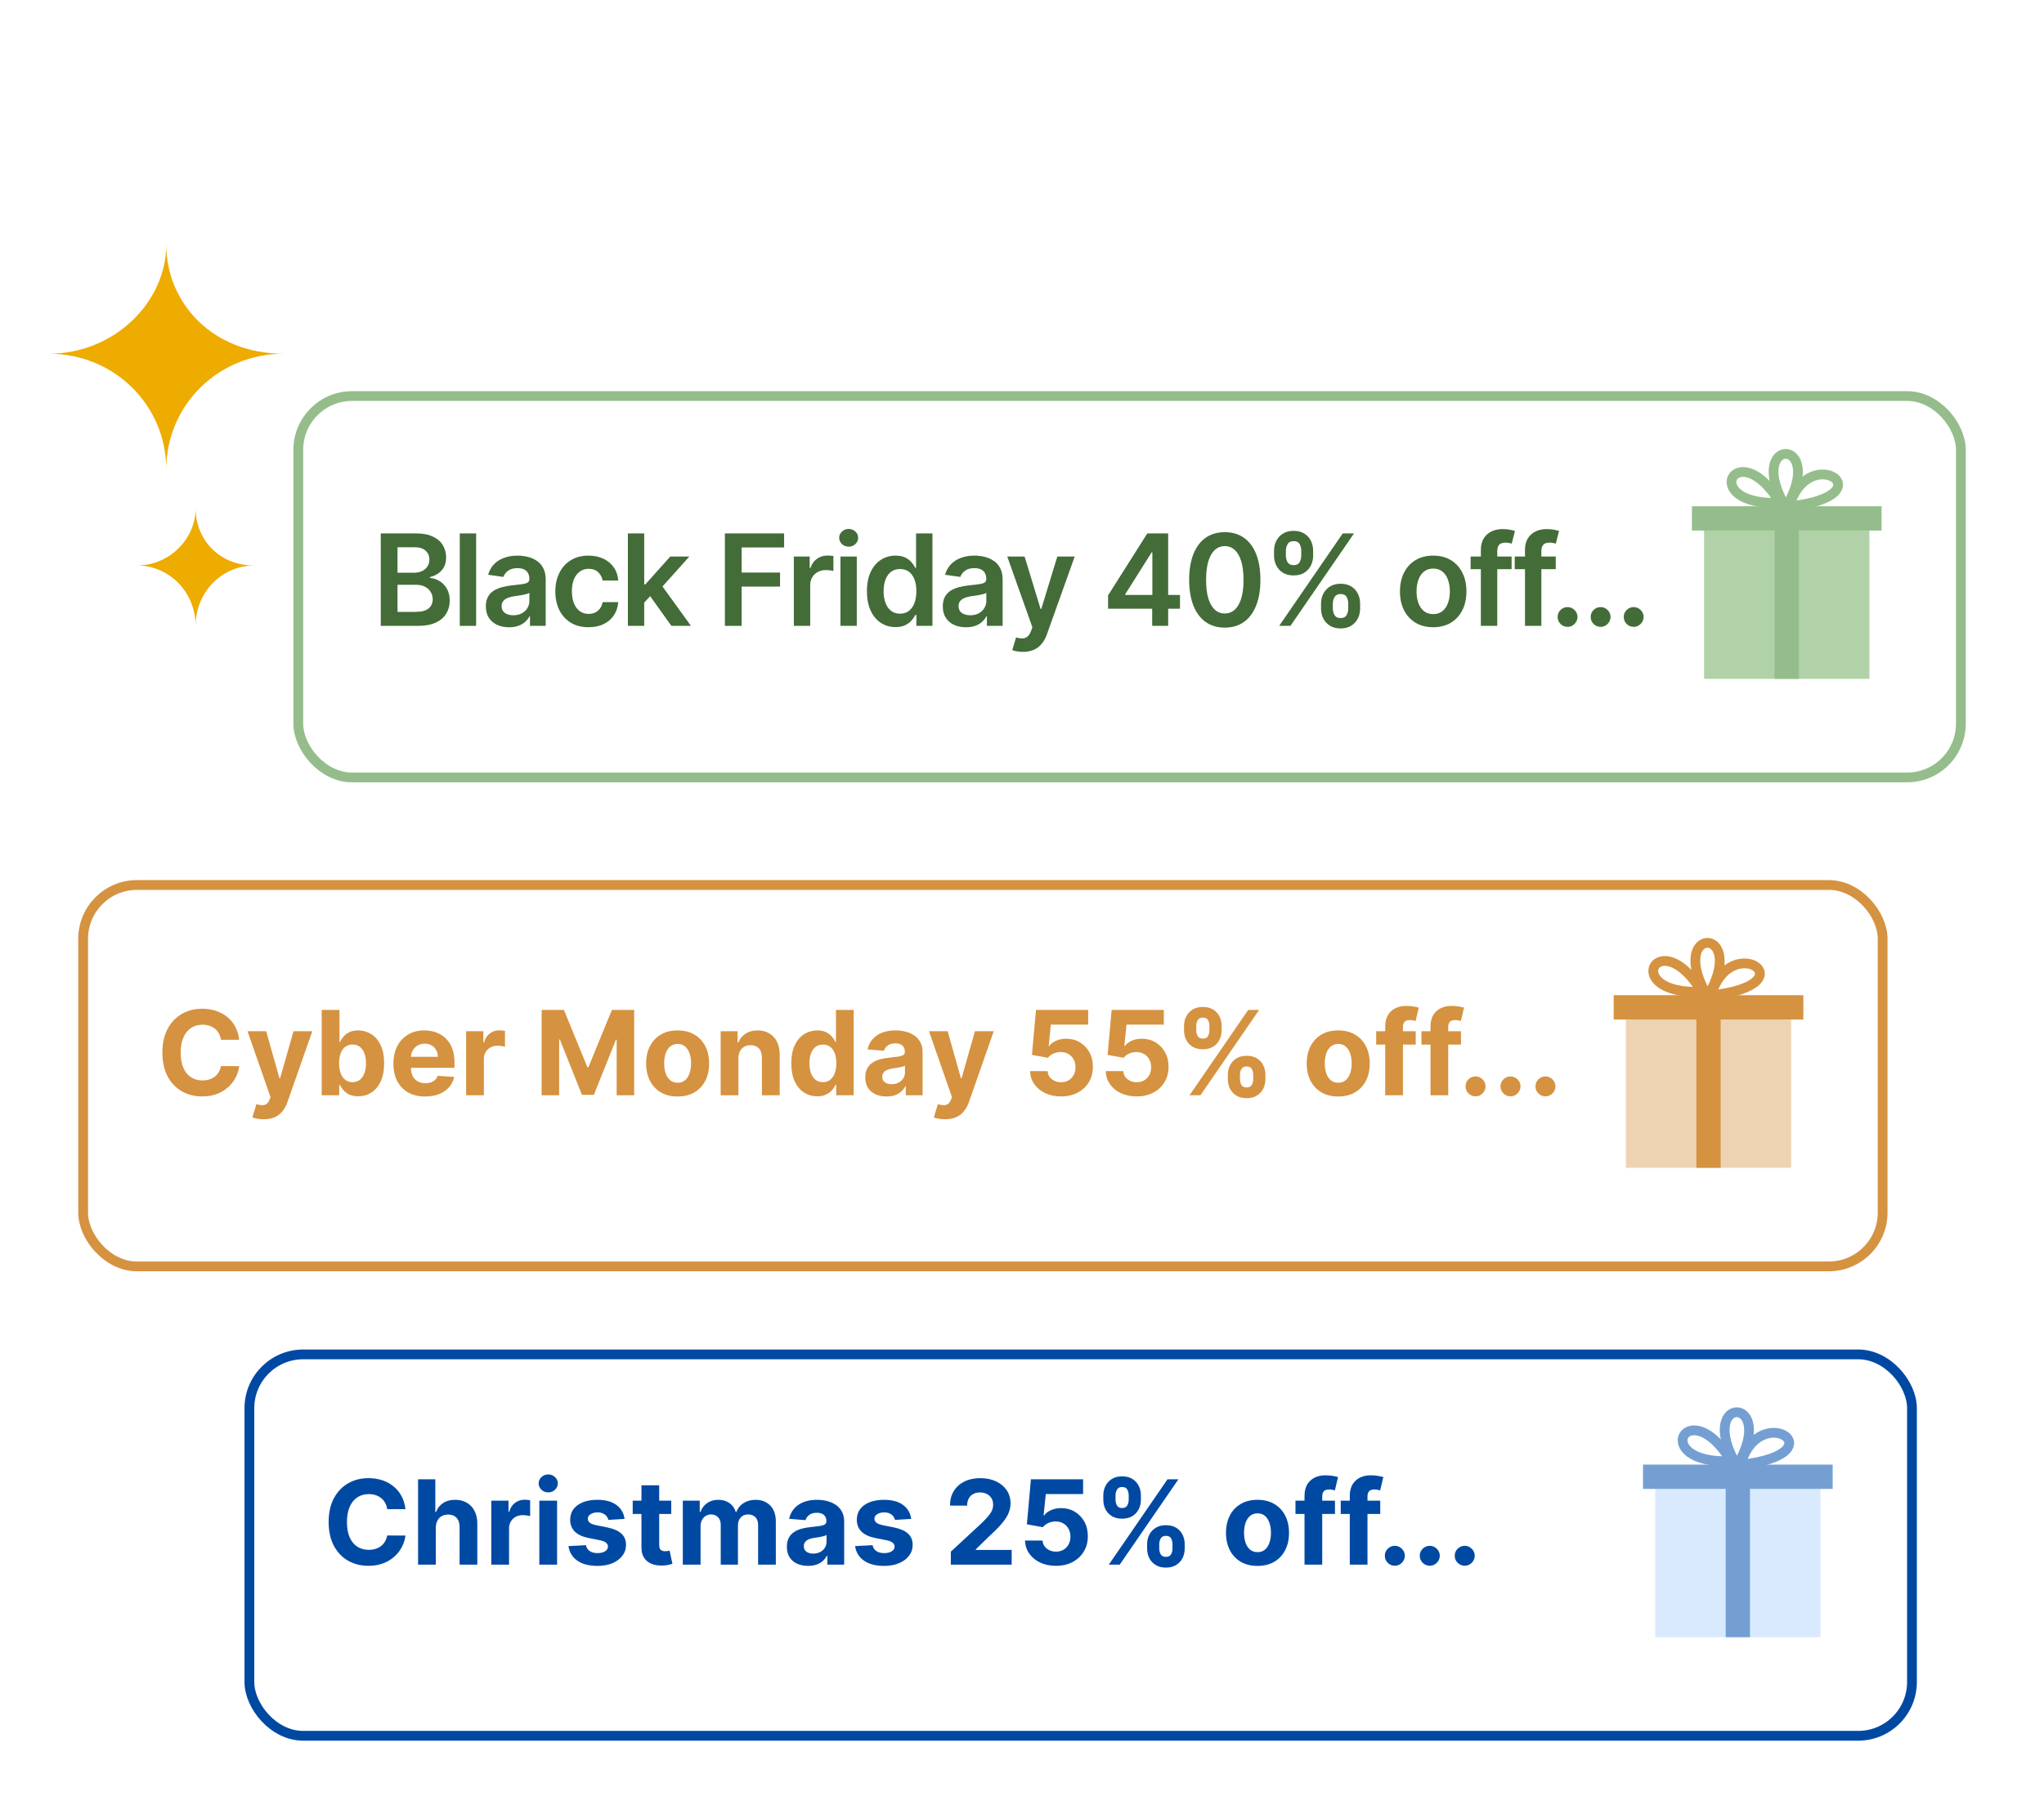 <svg width="209" height="186" viewBox="0 0 209 186" fill="none" xmlns="http://www.w3.org/2000/svg">
<path d="M17 25C17 30.914 11.667 36.171 5 36.171C11.667 36.171 17 41.429 17 48C17 41.429 22.333 36.171 29 36.171C21.667 36.171 17 30.914 17 25Z" fill="#EEAB00"/>
<path d="M20 52C20 55.086 17.333 57.829 14 57.829C17.333 57.829 20 60.571 20 64C20 60.571 22.667 57.829 26 57.829C22.333 57.829 20 55.086 20 52Z" fill="#EEAB00"/>
<g filter="url(#filter0_d_2420_13235)">
<rect x="30" y="38" width="171" height="40" rx="6" fill="white"/>
<rect x="30.5" y="38.5" width="170" height="39" rx="5.5" stroke="#95BD8B"/>
</g>
<path d="M174.244 69.418H191.149V54.253H174.244" fill="#B1D2A8"/>
<path d="M181.453 69.419H183.939V51.768H181.453" fill="#95BD8B"/>
<path d="M173 51.768H192.392V54.254H173" fill="#95BD8B"/>
<path d="M182.963 51.784C184.888 45.021 193.152 50.664 182.963 51.784" stroke="#95BD8B"/>
<path d="M182.019 51.413C173.482 51.767 177.605 44.153 182.019 51.413" stroke="#95BD8B"/>
<path d="M182.611 51.915C178.253 44.566 186.912 44.588 182.611 51.915" stroke="#95BD8B"/>
<path d="M38.933 64V54.546H42.552C43.235 54.546 43.803 54.654 44.255 54.869C44.711 55.081 45.051 55.372 45.276 55.742C45.503 56.111 45.617 56.529 45.617 56.997C45.617 57.382 45.543 57.711 45.396 57.985C45.248 58.256 45.049 58.476 44.8 58.645C44.551 58.815 44.272 58.936 43.965 59.01V59.102C44.3 59.121 44.622 59.224 44.929 59.412C45.24 59.596 45.494 59.858 45.691 60.197C45.888 60.535 45.987 60.944 45.987 61.424C45.987 61.914 45.868 62.354 45.631 62.745C45.394 63.133 45.037 63.439 44.56 63.663C44.083 63.888 43.483 64 42.76 64H38.933ZM40.645 62.569H42.487C43.109 62.569 43.557 62.451 43.831 62.214C44.108 61.974 44.246 61.666 44.246 61.291C44.246 61.011 44.177 60.758 44.038 60.533C43.9 60.306 43.703 60.127 43.447 59.998C43.192 59.866 42.887 59.799 42.533 59.799H40.645V62.569ZM40.645 58.567H42.34C42.635 58.567 42.901 58.513 43.138 58.405C43.375 58.294 43.561 58.139 43.697 57.939C43.835 57.736 43.905 57.496 43.905 57.219C43.905 56.853 43.775 56.551 43.517 56.314C43.261 56.077 42.881 55.959 42.377 55.959H40.645V58.567Z" fill="#436C38"/>
<path d="M48.684 54.546V64H47.013V54.546H48.684Z" fill="#436C38"/>
<path d="M52.053 64.144C51.603 64.144 51.199 64.064 50.839 63.904C50.482 63.74 50.199 63.5 49.989 63.183C49.783 62.866 49.68 62.475 49.68 62.011C49.68 61.611 49.754 61.28 49.902 61.018C50.049 60.757 50.251 60.547 50.506 60.39C50.762 60.233 51.05 60.115 51.37 60.035C51.693 59.952 52.027 59.892 52.371 59.855C52.787 59.812 53.124 59.773 53.382 59.739C53.641 59.703 53.829 59.647 53.946 59.573C54.066 59.496 54.126 59.378 54.126 59.218V59.19C54.126 58.842 54.023 58.573 53.816 58.382C53.61 58.191 53.313 58.096 52.925 58.096C52.516 58.096 52.191 58.185 51.951 58.364C51.714 58.542 51.554 58.753 51.471 58.996L49.911 58.775C50.034 58.344 50.237 57.984 50.52 57.694C50.803 57.402 51.15 57.183 51.559 57.039C51.968 56.891 52.421 56.817 52.916 56.817C53.258 56.817 53.598 56.857 53.936 56.937C54.275 57.017 54.584 57.15 54.864 57.334C55.144 57.516 55.369 57.764 55.538 58.078C55.711 58.391 55.797 58.784 55.797 59.255V64H54.19V63.026H54.135C54.033 63.223 53.89 63.408 53.706 63.58C53.524 63.75 53.295 63.887 53.018 63.991C52.744 64.093 52.422 64.144 52.053 64.144ZM52.487 62.916C52.822 62.916 53.113 62.849 53.359 62.717C53.605 62.582 53.795 62.403 53.927 62.182C54.062 61.96 54.13 61.718 54.13 61.457V60.621C54.078 60.664 53.989 60.704 53.862 60.741C53.739 60.778 53.601 60.81 53.447 60.838C53.293 60.866 53.141 60.891 52.99 60.912C52.839 60.934 52.708 60.952 52.598 60.967C52.348 61.001 52.125 61.057 51.928 61.134C51.731 61.211 51.576 61.318 51.462 61.457C51.348 61.592 51.291 61.768 51.291 61.983C51.291 62.291 51.403 62.523 51.628 62.68C51.853 62.837 52.139 62.916 52.487 62.916Z" fill="#436C38"/>
<path d="M60.18 64.139C59.472 64.139 58.864 63.983 58.357 63.673C57.852 63.362 57.463 62.932 57.189 62.385C56.918 61.834 56.782 61.2 56.782 60.483C56.782 59.763 56.921 59.127 57.198 58.576C57.475 58.022 57.866 57.591 58.371 57.283C58.878 56.973 59.478 56.817 60.171 56.817C60.746 56.817 61.256 56.923 61.699 57.136C62.145 57.345 62.501 57.642 62.766 58.027C63.03 58.408 63.181 58.855 63.218 59.365H61.621C61.556 59.024 61.402 58.739 61.159 58.511C60.919 58.281 60.597 58.165 60.194 58.165C59.852 58.165 59.552 58.258 59.294 58.442C59.035 58.624 58.834 58.885 58.689 59.227C58.547 59.569 58.477 59.978 58.477 60.455C58.477 60.938 58.547 61.354 58.689 61.701C58.831 62.046 59.029 62.312 59.285 62.5C59.543 62.685 59.846 62.777 60.194 62.777C60.44 62.777 60.66 62.731 60.854 62.639C61.051 62.543 61.216 62.406 61.348 62.228C61.48 62.049 61.571 61.832 61.621 61.577H63.218C63.178 62.078 63.03 62.523 62.775 62.911C62.519 63.296 62.172 63.597 61.731 63.816C61.291 64.031 60.774 64.139 60.18 64.139Z" fill="#436C38"/>
<path d="M65.724 61.775L65.719 59.758H65.987L68.535 56.91H70.488L67.353 60.4H67.007L65.724 61.775ZM64.2 64V54.546H65.871V64H64.2ZM68.65 64L66.342 60.773L67.469 59.596L70.649 64H68.65Z" fill="#436C38"/>
<path d="M74.12 64V54.546H80.177V55.982H75.833V58.548H79.761V59.984H75.833V64H74.12Z" fill="#436C38"/>
<path d="M81.172 64V56.91H82.792V58.091H82.866C82.995 57.682 83.217 57.367 83.531 57.145C83.848 56.92 84.209 56.808 84.616 56.808C84.708 56.808 84.811 56.813 84.925 56.822C85.042 56.828 85.139 56.839 85.216 56.854V58.391C85.145 58.367 85.033 58.345 84.879 58.327C84.728 58.305 84.582 58.294 84.44 58.294C84.135 58.294 83.862 58.361 83.618 58.493C83.378 58.622 83.189 58.802 83.051 59.033C82.912 59.264 82.843 59.53 82.843 59.832V64H81.172Z" fill="#436C38"/>
<path d="M85.936 64V56.91H87.607V64H85.936ZM86.776 55.903C86.511 55.903 86.284 55.815 86.093 55.64C85.902 55.462 85.807 55.248 85.807 54.998C85.807 54.746 85.902 54.532 86.093 54.357C86.284 54.178 86.511 54.089 86.776 54.089C87.044 54.089 87.272 54.178 87.46 54.357C87.65 54.532 87.746 54.746 87.746 54.998C87.746 55.248 87.65 55.462 87.46 55.64C87.272 55.815 87.044 55.903 86.776 55.903Z" fill="#436C38"/>
<path d="M91.567 64.125C91.01 64.125 90.511 63.982 90.071 63.696C89.631 63.41 89.283 62.994 89.028 62.449C88.773 61.905 88.645 61.243 88.645 60.464C88.645 59.676 88.774 59.012 89.033 58.47C89.294 57.925 89.647 57.514 90.09 57.237C90.533 56.957 91.027 56.817 91.572 56.817C91.987 56.817 92.329 56.888 92.597 57.03C92.864 57.168 93.077 57.336 93.234 57.533C93.391 57.727 93.512 57.91 93.598 58.082H93.668V54.546H95.343V64H93.7V62.883H93.598C93.512 63.056 93.388 63.239 93.224 63.433C93.061 63.623 92.846 63.786 92.578 63.922C92.31 64.057 91.973 64.125 91.567 64.125ZM92.033 62.754C92.387 62.754 92.689 62.659 92.938 62.468C93.187 62.274 93.377 62.005 93.506 61.66C93.635 61.315 93.7 60.914 93.7 60.455C93.7 59.996 93.635 59.598 93.506 59.259C93.38 58.921 93.192 58.658 92.943 58.47C92.697 58.282 92.393 58.188 92.033 58.188C91.661 58.188 91.35 58.285 91.101 58.479C90.852 58.673 90.664 58.941 90.538 59.282C90.411 59.624 90.348 60.015 90.348 60.455C90.348 60.898 90.411 61.294 90.538 61.641C90.667 61.986 90.856 62.258 91.105 62.459C91.358 62.656 91.667 62.754 92.033 62.754Z" fill="#436C38"/>
<path d="M98.775 64.144C98.325 64.144 97.921 64.064 97.561 63.904C97.204 63.74 96.92 63.5 96.711 63.183C96.505 62.866 96.402 62.475 96.402 62.011C96.402 61.611 96.476 61.28 96.623 61.018C96.771 60.757 96.973 60.547 97.228 60.39C97.484 60.233 97.771 60.115 98.091 60.035C98.415 59.952 98.749 59.892 99.093 59.855C99.509 59.812 99.846 59.773 100.104 59.739C100.363 59.703 100.55 59.647 100.667 59.573C100.787 59.496 100.847 59.378 100.847 59.218V59.19C100.847 58.842 100.744 58.573 100.538 58.382C100.332 58.191 100.035 58.096 99.647 58.096C99.238 58.096 98.913 58.185 98.673 58.364C98.436 58.542 98.276 58.753 98.193 58.996L96.633 58.775C96.756 58.344 96.959 57.984 97.242 57.694C97.525 57.402 97.871 57.183 98.281 57.039C98.69 56.891 99.142 56.817 99.638 56.817C99.98 56.817 100.32 56.857 100.658 56.937C100.997 57.017 101.306 57.15 101.586 57.334C101.866 57.516 102.091 57.764 102.26 58.078C102.432 58.391 102.519 58.784 102.519 59.255V64H100.912V63.026H100.857C100.755 63.223 100.612 63.408 100.427 63.58C100.246 63.75 100.016 63.887 99.74 63.991C99.466 64.093 99.144 64.144 98.775 64.144ZM99.209 62.916C99.544 62.916 99.835 62.849 100.081 62.717C100.327 62.582 100.517 62.403 100.649 62.182C100.784 61.96 100.852 61.718 100.852 61.457V60.621C100.8 60.664 100.71 60.704 100.584 60.741C100.461 60.778 100.323 60.81 100.169 60.838C100.015 60.866 99.863 60.891 99.712 60.912C99.561 60.934 99.43 60.952 99.319 60.967C99.07 61.001 98.847 61.057 98.65 61.134C98.453 61.211 98.298 61.318 98.184 61.457C98.07 61.592 98.013 61.768 98.013 61.983C98.013 62.291 98.125 62.523 98.35 62.68C98.575 62.837 98.861 62.916 99.209 62.916Z" fill="#436C38"/>
<path d="M104.594 66.659C104.366 66.659 104.155 66.641 103.961 66.604C103.771 66.57 103.618 66.53 103.504 66.484L103.892 65.182C104.135 65.253 104.352 65.287 104.543 65.284C104.734 65.281 104.902 65.221 105.046 65.104C105.194 64.99 105.319 64.799 105.42 64.531L105.563 64.148L102.992 56.91H104.765L106.399 62.265H106.473L108.112 56.91H109.889L107.05 64.859C106.917 65.235 106.742 65.556 106.523 65.824C106.305 66.095 106.037 66.301 105.72 66.443C105.406 66.587 105.031 66.659 104.594 66.659Z" fill="#436C38"/>
<path d="M113.301 62.246V60.884L117.312 54.546H118.448V56.485H117.756L115.055 60.764V60.838H120.655V62.246H113.301ZM117.811 64V61.831L117.829 61.221V54.546H119.445V64H117.811Z" fill="#436C38"/>
<path d="M125.234 64.18C124.474 64.18 123.822 63.988 123.277 63.603C122.735 63.216 122.318 62.657 122.026 61.928C121.737 61.195 121.592 60.313 121.592 59.282C121.595 58.251 121.741 57.374 122.031 56.651C122.323 55.925 122.74 55.371 123.282 54.989C123.826 54.608 124.477 54.417 125.234 54.417C125.991 54.417 126.642 54.608 127.187 54.989C127.732 55.371 128.149 55.925 128.438 56.651C128.731 57.377 128.877 58.255 128.877 59.282C128.877 60.316 128.731 61.2 128.438 61.932C128.149 62.662 127.732 63.219 127.187 63.603C126.645 63.988 125.995 64.18 125.234 64.18ZM125.234 62.736C125.825 62.736 126.292 62.445 126.633 61.863C126.978 61.278 127.15 60.418 127.15 59.282C127.15 58.532 127.072 57.901 126.915 57.39C126.758 56.879 126.536 56.494 126.25 56.236C125.964 55.974 125.625 55.843 125.234 55.843C124.647 55.843 124.182 56.136 123.84 56.72C123.499 57.302 123.326 58.156 123.323 59.282C123.32 60.036 123.395 60.67 123.549 61.184C123.706 61.698 123.928 62.086 124.214 62.348C124.5 62.606 124.84 62.736 125.234 62.736Z" fill="#436C38"/>
<path d="M135.076 62.228V61.729C135.076 61.363 135.153 61.026 135.306 60.718C135.463 60.41 135.691 60.163 135.99 59.975C136.288 59.787 136.65 59.693 137.075 59.693C137.512 59.693 137.878 59.787 138.173 59.975C138.469 60.16 138.692 60.406 138.843 60.714C138.997 61.021 139.073 61.36 139.073 61.729V62.228C139.073 62.594 138.997 62.931 138.843 63.239C138.689 63.547 138.463 63.794 138.164 63.982C137.869 64.17 137.505 64.264 137.075 64.264C136.644 64.264 136.279 64.17 135.98 63.982C135.682 63.794 135.456 63.547 135.302 63.239C135.151 62.931 135.076 62.594 135.076 62.228ZM136.281 61.729V62.228C136.281 62.471 136.339 62.694 136.456 62.897C136.573 63.1 136.779 63.202 137.075 63.202C137.373 63.202 137.578 63.102 137.689 62.902C137.802 62.699 137.859 62.474 137.859 62.228V61.729C137.859 61.483 137.805 61.258 137.698 61.055C137.59 60.849 137.382 60.746 137.075 60.746C136.785 60.746 136.581 60.849 136.461 61.055C136.341 61.258 136.281 61.483 136.281 61.729ZM130.27 56.817V56.319C130.27 55.949 130.348 55.611 130.505 55.303C130.662 54.995 130.89 54.749 131.189 54.564C131.487 54.377 131.849 54.283 132.273 54.283C132.707 54.283 133.072 54.377 133.368 54.564C133.666 54.749 133.891 54.995 134.042 55.303C134.192 55.611 134.268 55.949 134.268 56.319V56.817C134.268 57.187 134.191 57.525 134.037 57.833C133.886 58.138 133.661 58.382 133.363 58.567C133.064 58.752 132.701 58.844 132.273 58.844C131.839 58.844 131.473 58.752 131.175 58.567C130.879 58.382 130.655 58.136 130.501 57.828C130.347 57.52 130.27 57.183 130.27 56.817ZM131.484 56.319V56.817C131.484 57.063 131.541 57.288 131.655 57.491C131.772 57.691 131.978 57.791 132.273 57.791C132.569 57.791 132.772 57.691 132.883 57.491C132.997 57.288 133.054 57.063 133.054 56.817V56.319C133.054 56.072 133 55.848 132.892 55.645C132.784 55.438 132.578 55.335 132.273 55.335C131.981 55.335 131.776 55.438 131.659 55.645C131.542 55.851 131.484 56.075 131.484 56.319ZM130.796 64L137.296 54.546H138.45L131.95 64H130.796Z" fill="#436C38"/>
<path d="M146.545 64.139C145.853 64.139 145.253 63.987 144.745 63.682C144.237 63.377 143.843 62.951 143.563 62.403C143.286 61.855 143.148 61.215 143.148 60.483C143.148 59.75 143.286 59.108 143.563 58.558C143.843 58.007 144.237 57.579 144.745 57.274C145.253 56.969 145.853 56.817 146.545 56.817C147.238 56.817 147.838 56.969 148.346 57.274C148.854 57.579 149.246 58.007 149.523 58.558C149.803 59.108 149.943 59.75 149.943 60.483C149.943 61.215 149.803 61.855 149.523 62.403C149.246 62.951 148.854 63.377 148.346 63.682C147.838 63.987 147.238 64.139 146.545 64.139ZM146.555 62.8C146.93 62.8 147.244 62.697 147.496 62.491C147.749 62.282 147.937 62.002 148.06 61.651C148.186 61.3 148.249 60.909 148.249 60.478C148.249 60.044 148.186 59.652 148.06 59.301C147.937 58.947 147.749 58.665 147.496 58.456C147.244 58.247 146.93 58.142 146.555 58.142C146.17 58.142 145.85 58.247 145.594 58.456C145.342 58.665 145.153 58.947 145.027 59.301C144.904 59.652 144.842 60.044 144.842 60.478C144.842 60.909 144.904 61.3 145.027 61.651C145.153 62.002 145.342 62.282 145.594 62.491C145.85 62.697 146.17 62.8 146.555 62.8Z" fill="#436C38"/>
<path d="M154.563 56.91V58.202H150.371V56.91H154.563ZM151.419 64V56.24C151.419 55.763 151.518 55.366 151.715 55.049C151.915 54.732 152.183 54.495 152.518 54.338C152.854 54.181 153.226 54.103 153.635 54.103C153.925 54.103 154.182 54.126 154.406 54.172C154.631 54.218 154.797 54.26 154.905 54.297L154.572 55.589C154.502 55.568 154.412 55.546 154.305 55.525C154.197 55.5 154.077 55.488 153.945 55.488C153.634 55.488 153.414 55.563 153.284 55.714C153.158 55.862 153.095 56.074 153.095 56.351V64H151.419Z" fill="#436C38"/>
<path d="M159.074 56.91V58.202H154.882V56.91H159.074ZM155.93 64V56.24C155.93 55.763 156.028 55.366 156.225 55.049C156.425 54.732 156.693 54.495 157.028 54.338C157.364 54.181 157.736 54.103 158.146 54.103C158.435 54.103 158.692 54.126 158.917 54.172C159.141 54.218 159.307 54.26 159.415 54.297L159.083 55.589C159.012 55.568 158.923 55.546 158.815 55.525C158.707 55.5 158.587 55.488 158.455 55.488C158.144 55.488 157.924 55.563 157.795 55.714C157.669 55.862 157.606 56.074 157.606 56.351V64H155.93Z" fill="#436C38"/>
<path d="M160.285 64.102C160.005 64.102 159.765 64.004 159.565 63.807C159.365 63.61 159.267 63.37 159.27 63.086C159.267 62.809 159.365 62.572 159.565 62.375C159.765 62.178 160.005 62.08 160.285 62.08C160.556 62.08 160.792 62.178 160.992 62.375C161.195 62.572 161.298 62.809 161.301 63.086C161.298 63.274 161.249 63.445 161.153 63.599C161.061 63.753 160.938 63.876 160.784 63.968C160.633 64.057 160.467 64.102 160.285 64.102Z" fill="#436C38"/>
<path d="M163.666 64.102C163.386 64.102 163.146 64.004 162.946 63.807C162.746 63.61 162.647 63.37 162.65 63.086C162.647 62.809 162.746 62.572 162.946 62.375C163.146 62.178 163.386 62.08 163.666 62.08C163.937 62.08 164.172 62.178 164.372 62.375C164.575 62.572 164.679 62.809 164.682 63.086C164.679 63.274 164.629 63.445 164.534 63.599C164.442 63.753 164.318 63.876 164.165 63.968C164.014 64.057 163.848 64.102 163.666 64.102Z" fill="#436C38"/>
<path d="M167.047 64.102C166.766 64.102 166.526 64.004 166.326 63.807C166.126 63.61 166.028 63.37 166.031 63.086C166.028 62.809 166.126 62.572 166.326 62.375C166.526 62.178 166.766 62.08 167.047 62.08C167.317 62.08 167.553 62.178 167.753 62.375C167.956 62.572 168.059 62.809 168.062 63.086C168.059 63.274 168.01 63.445 167.914 63.599C167.822 63.753 167.699 63.876 167.545 63.968C167.394 64.057 167.228 64.102 167.047 64.102Z" fill="#436C38"/>
<g filter="url(#filter1_d_2420_13235)">
<rect x="8" y="88" width="185" height="40" rx="6" fill="white"/>
<rect x="8.5" y="88.5" width="184" height="39" rx="5.5" stroke="#D59240"/>
</g>
<path d="M166.244 119.418H183.149V104.253H166.244" fill="#EED3B3"/>
<path d="M173.453 119.419H175.939V101.768H173.453" fill="#D59240"/>
<path d="M165 101.768H184.392V104.254H165" fill="#D59240"/>
<path d="M174.963 101.784C176.888 95.021 185.152 100.664 174.963 101.784" stroke="#D59240"/>
<path d="M174.019 101.413C165.482 101.767 169.605 94.153 174.019 101.413" stroke="#D59240"/>
<path d="M174.611 101.915C170.253 94.567 178.912 94.588 174.611 101.915" stroke="#D59240"/>
<path d="M24.459 106.328H22.592C22.558 106.086 22.488 105.872 22.383 105.684C22.278 105.494 22.143 105.332 21.979 105.199C21.814 105.065 21.623 104.963 21.407 104.892C21.195 104.821 20.963 104.785 20.713 104.785C20.261 104.785 19.868 104.897 19.532 105.122C19.197 105.343 18.937 105.667 18.753 106.093C18.568 106.517 18.476 107.031 18.476 107.636C18.476 108.258 18.568 108.781 18.753 109.204C18.94 109.627 19.202 109.947 19.537 110.163C19.872 110.379 20.26 110.487 20.7 110.487C20.947 110.487 21.176 110.454 21.386 110.389C21.599 110.324 21.788 110.228 21.953 110.103C22.118 109.975 22.254 109.821 22.362 109.639C22.473 109.457 22.55 109.25 22.592 109.017L24.459 109.025C24.41 109.426 24.29 109.812 24.096 110.184C23.906 110.554 23.649 110.885 23.325 111.177C23.004 111.467 22.621 111.697 22.175 111.868C21.731 112.035 21.23 112.119 20.67 112.119C19.892 112.119 19.196 111.943 18.582 111.591C17.971 111.238 17.488 110.728 17.133 110.061C16.781 109.393 16.605 108.585 16.605 107.636C16.605 106.684 16.784 105.875 17.142 105.207C17.5 104.539 17.986 104.031 18.599 103.681C19.213 103.329 19.903 103.153 20.67 103.153C21.176 103.153 21.645 103.224 22.077 103.366C22.511 103.508 22.896 103.716 23.231 103.988C23.567 104.258 23.839 104.589 24.05 104.981C24.263 105.373 24.399 105.822 24.459 106.328Z" fill="#D59240"/>
<path d="M26.951 114.454C26.72 114.454 26.505 114.436 26.303 114.399C26.104 114.365 25.939 114.321 25.808 114.267L26.218 112.912C26.431 112.977 26.622 113.012 26.793 113.018C26.966 113.024 27.115 112.984 27.24 112.899C27.368 112.814 27.472 112.669 27.551 112.464L27.658 112.187L25.31 105.454H27.219L28.574 110.261H28.642L30.01 105.454H31.932L29.388 112.707C29.266 113.059 29.1 113.366 28.889 113.627C28.682 113.892 28.419 114.095 28.101 114.237C27.783 114.382 27.399 114.454 26.951 114.454Z" fill="#D59240"/>
<path d="M32.895 112V103.272H34.71V106.554H34.766C34.845 106.377 34.96 106.199 35.111 106.017C35.264 105.832 35.463 105.679 35.708 105.556C35.955 105.431 36.262 105.369 36.628 105.369C37.105 105.369 37.546 105.494 37.949 105.744C38.352 105.991 38.675 106.365 38.916 106.865C39.158 107.362 39.279 107.985 39.279 108.735C39.279 109.466 39.161 110.082 38.925 110.585C38.692 111.085 38.374 111.464 37.97 111.723C37.57 111.978 37.121 112.106 36.624 112.106C36.272 112.106 35.972 112.048 35.725 111.931C35.48 111.815 35.28 111.669 35.124 111.493C34.968 111.314 34.848 111.133 34.766 110.951H34.685V112H32.895ZM34.672 108.727C34.672 109.116 34.726 109.456 34.834 109.745C34.942 110.035 35.098 110.261 35.303 110.423C35.507 110.582 35.756 110.662 36.048 110.662C36.344 110.662 36.594 110.581 36.798 110.419C37.003 110.254 37.158 110.027 37.263 109.737C37.371 109.444 37.425 109.108 37.425 108.727C37.425 108.349 37.372 108.017 37.267 107.73C37.162 107.443 37.007 107.218 36.803 107.056C36.598 106.895 36.347 106.814 36.048 106.814C35.753 106.814 35.503 106.892 35.298 107.048C35.097 107.204 34.942 107.426 34.834 107.713C34.726 108 34.672 108.338 34.672 108.727Z" fill="#D59240"/>
<path d="M43.473 112.127C42.8 112.127 42.22 111.991 41.734 111.718C41.251 111.443 40.879 111.054 40.618 110.551C40.356 110.045 40.226 109.447 40.226 108.757C40.226 108.083 40.356 107.493 40.618 106.984C40.879 106.475 41.247 106.079 41.721 105.795C42.199 105.511 42.758 105.369 43.4 105.369C43.832 105.369 44.234 105.439 44.606 105.578C44.981 105.714 45.308 105.92 45.587 106.196C45.868 106.471 46.087 106.818 46.243 107.235C46.399 107.65 46.477 108.136 46.477 108.693V109.191H40.95V108.066H44.768C44.768 107.805 44.712 107.574 44.598 107.372C44.484 107.17 44.327 107.012 44.125 106.899C43.926 106.782 43.694 106.724 43.43 106.724C43.155 106.724 42.91 106.788 42.697 106.916C42.487 107.041 42.322 107.21 42.203 107.423C42.084 107.633 42.023 107.868 42.02 108.126V109.196C42.02 109.52 42.079 109.799 42.199 110.035C42.321 110.271 42.493 110.453 42.714 110.581C42.936 110.708 43.199 110.772 43.503 110.772C43.704 110.772 43.889 110.744 44.057 110.687C44.224 110.63 44.368 110.545 44.487 110.431C44.606 110.318 44.697 110.179 44.76 110.014L46.439 110.125C46.354 110.528 46.179 110.88 45.915 111.181C45.653 111.48 45.315 111.713 44.9 111.88C44.489 112.045 44.013 112.127 43.473 112.127Z" fill="#D59240"/>
<path d="M47.662 112V105.454H49.422V106.596H49.49C49.609 106.19 49.809 105.883 50.091 105.676C50.372 105.466 50.696 105.36 51.062 105.36C51.153 105.36 51.251 105.366 51.356 105.377C51.462 105.389 51.554 105.404 51.633 105.424V107.035C51.548 107.01 51.43 106.987 51.28 106.967C51.129 106.947 50.991 106.937 50.866 106.937C50.599 106.937 50.361 106.995 50.15 107.112C49.943 107.225 49.778 107.385 49.656 107.589C49.537 107.794 49.477 108.029 49.477 108.297V112H47.662Z" fill="#D59240"/>
<path d="M55.383 103.272H57.659L60.062 109.136H60.165L62.568 103.272H64.844V112H63.054V106.319H62.981L60.723 111.957H59.504L57.246 106.298H57.173V112H55.383V103.272Z" fill="#D59240"/>
<path d="M69.287 112.127C68.625 112.127 68.053 111.987 67.57 111.706C67.09 111.422 66.719 111.027 66.458 110.521C66.196 110.012 66.066 109.423 66.066 108.752C66.066 108.076 66.196 107.485 66.458 106.98C66.719 106.471 67.09 106.076 67.57 105.795C68.053 105.511 68.625 105.369 69.287 105.369C69.949 105.369 70.52 105.511 71 105.795C71.483 106.076 71.855 106.471 72.117 106.98C72.378 107.485 72.509 108.076 72.509 108.752C72.509 109.423 72.378 110.012 72.117 110.521C71.855 111.027 71.483 111.422 71 111.706C70.52 111.987 69.949 112.127 69.287 112.127ZM69.296 110.721C69.597 110.721 69.848 110.636 70.05 110.466C70.252 110.292 70.404 110.056 70.506 109.758C70.611 109.46 70.664 109.12 70.664 108.74C70.664 108.359 70.611 108.02 70.506 107.721C70.404 107.423 70.252 107.187 70.05 107.014C69.848 106.841 69.597 106.754 69.296 106.754C68.992 106.754 68.736 106.841 68.529 107.014C68.324 107.187 68.169 107.423 68.064 107.721C67.962 108.02 67.911 108.359 67.911 108.74C67.911 109.12 67.962 109.46 68.064 109.758C68.169 110.056 68.324 110.292 68.529 110.466C68.736 110.636 68.992 110.721 69.296 110.721Z" fill="#D59240"/>
<path d="M75.504 108.216V112H73.689V105.454H75.419V106.609H75.496C75.641 106.228 75.884 105.927 76.225 105.706C76.566 105.481 76.979 105.369 77.465 105.369C77.919 105.369 78.316 105.468 78.654 105.667C78.992 105.866 79.254 106.15 79.442 106.52C79.629 106.886 79.723 107.324 79.723 107.832V112H77.908V108.156C77.911 107.755 77.808 107.443 77.601 107.218C77.394 106.991 77.108 106.877 76.745 106.877C76.5 106.877 76.284 106.93 76.097 107.035C75.912 107.14 75.767 107.294 75.662 107.495C75.56 107.694 75.507 107.934 75.504 108.216Z" fill="#D59240"/>
<path d="M83.566 112.106C83.069 112.106 82.618 111.978 82.215 111.723C81.814 111.464 81.496 111.085 81.26 110.585C81.028 110.082 80.911 109.466 80.911 108.735C80.911 107.985 81.032 107.362 81.273 106.865C81.515 106.365 81.836 105.991 82.236 105.744C82.64 105.494 83.082 105.369 83.562 105.369C83.928 105.369 84.234 105.431 84.478 105.556C84.725 105.679 84.924 105.832 85.074 106.017C85.228 106.199 85.344 106.377 85.424 106.554H85.479V103.272H87.29V112H85.501V110.951H85.424C85.339 111.133 85.218 111.314 85.062 111.493C84.908 111.669 84.708 111.815 84.461 111.931C84.216 112.048 83.918 112.106 83.566 112.106ZM84.141 110.662C84.434 110.662 84.681 110.582 84.883 110.423C85.087 110.261 85.243 110.035 85.351 109.745C85.462 109.456 85.518 109.116 85.518 108.727C85.518 108.338 85.464 108 85.356 107.713C85.248 107.426 85.091 107.204 84.887 107.048C84.682 106.892 84.434 106.814 84.141 106.814C83.843 106.814 83.591 106.895 83.387 107.056C83.182 107.218 83.028 107.443 82.922 107.73C82.817 108.017 82.765 108.349 82.765 108.727C82.765 109.108 82.817 109.444 82.922 109.737C83.03 110.027 83.185 110.254 83.387 110.419C83.591 110.581 83.843 110.662 84.141 110.662Z" fill="#D59240"/>
<path d="M90.649 112.123C90.232 112.123 89.86 112.051 89.533 111.906C89.206 111.758 88.948 111.541 88.757 111.254C88.57 110.964 88.476 110.603 88.476 110.172C88.476 109.808 88.543 109.502 88.676 109.255C88.81 109.008 88.992 108.809 89.222 108.659C89.452 108.508 89.713 108.395 90.006 108.318C90.301 108.241 90.611 108.187 90.935 108.156C91.316 108.116 91.622 108.079 91.855 108.045C92.088 108.008 92.257 107.954 92.362 107.883C92.468 107.812 92.52 107.707 92.52 107.568V107.542C92.52 107.272 92.435 107.064 92.264 106.916C92.097 106.768 91.858 106.694 91.549 106.694C91.222 106.694 90.962 106.767 90.769 106.912C90.576 107.054 90.448 107.233 90.385 107.449L88.706 107.312C88.791 106.914 88.959 106.571 89.209 106.281C89.459 105.988 89.781 105.764 90.176 105.608C90.574 105.449 91.034 105.369 91.557 105.369C91.921 105.369 92.269 105.412 92.601 105.497C92.936 105.582 93.233 105.714 93.492 105.893C93.753 106.072 93.959 106.302 94.11 106.583C94.26 106.862 94.335 107.196 94.335 107.585V112H92.614V111.092H92.563C92.458 111.297 92.317 111.477 92.141 111.633C91.965 111.787 91.753 111.907 91.506 111.995C91.259 112.081 90.973 112.123 90.649 112.123ZM91.169 110.87C91.436 110.87 91.672 110.818 91.877 110.713C92.081 110.605 92.242 110.46 92.358 110.278C92.475 110.096 92.533 109.89 92.533 109.66V108.966C92.476 109.002 92.398 109.037 92.299 109.068C92.202 109.096 92.093 109.123 91.97 109.149C91.848 109.172 91.726 109.193 91.604 109.213C91.482 109.23 91.371 109.245 91.272 109.26C91.058 109.291 90.872 109.341 90.713 109.409C90.554 109.477 90.431 109.569 90.343 109.686C90.254 109.799 90.21 109.941 90.21 110.112C90.21 110.359 90.3 110.548 90.479 110.679C90.661 110.806 90.891 110.87 91.169 110.87Z" fill="#D59240"/>
<path d="M96.63 114.454C96.4 114.454 96.184 114.436 95.983 114.399C95.784 114.365 95.619 114.321 95.488 114.267L95.897 112.912C96.11 112.977 96.302 113.012 96.472 113.018C96.646 113.024 96.795 112.984 96.92 112.899C97.048 112.814 97.151 112.669 97.231 112.464L97.338 112.187L94.99 105.454H96.899L98.254 110.261H98.322L99.69 105.454H101.612L99.068 112.707C98.945 113.059 98.779 113.366 98.569 113.627C98.362 113.892 98.099 114.095 97.781 114.237C97.463 114.382 97.079 114.454 96.63 114.454Z" fill="#D59240"/>
<path d="M108.489 112.119C107.886 112.119 107.349 112.008 106.878 111.787C106.409 111.565 106.037 111.26 105.761 110.87C105.486 110.481 105.342 110.035 105.331 109.532H107.121C107.14 109.87 107.283 110.145 107.547 110.355C107.811 110.565 108.125 110.67 108.489 110.67C108.778 110.67 109.034 110.606 109.256 110.478C109.48 110.348 109.655 110.167 109.78 109.937C109.908 109.704 109.971 109.437 109.971 109.136C109.971 108.829 109.906 108.559 109.775 108.326C109.648 108.093 109.47 107.912 109.243 107.781C109.015 107.65 108.756 107.583 108.463 107.581C108.207 107.581 107.959 107.633 107.717 107.738C107.479 107.843 107.292 107.987 107.159 108.169L105.518 107.875L105.932 103.272H111.267V104.781H107.453L107.227 106.967H107.278C107.432 106.751 107.663 106.572 107.973 106.43C108.283 106.288 108.629 106.217 109.013 106.217C109.538 106.217 110.007 106.341 110.419 106.588C110.831 106.835 111.156 107.174 111.395 107.606C111.633 108.035 111.751 108.529 111.748 109.089C111.751 109.677 111.615 110.2 111.339 110.657C111.067 111.112 110.685 111.47 110.193 111.731C109.704 111.99 109.136 112.119 108.489 112.119Z" fill="#D59240"/>
<path d="M116.223 112.119C115.621 112.119 115.084 112.008 114.612 111.787C114.143 111.565 113.771 111.26 113.496 110.87C113.22 110.481 113.077 110.035 113.065 109.532H114.855C114.875 109.87 115.017 110.145 115.281 110.355C115.545 110.565 115.859 110.67 116.223 110.67C116.513 110.67 116.768 110.606 116.99 110.478C117.214 110.348 117.389 110.167 117.514 109.937C117.642 109.704 117.706 109.437 117.706 109.136C117.706 108.829 117.64 108.559 117.51 108.326C117.382 108.093 117.204 107.912 116.977 107.781C116.75 107.65 116.49 107.583 116.197 107.581C115.942 107.581 115.693 107.633 115.452 107.738C115.213 107.843 115.027 107.987 114.893 108.169L113.253 107.875L113.666 103.272H119.001V104.781H115.187L114.962 106.967H115.013C115.166 106.751 115.398 106.572 115.707 106.43C116.017 106.288 116.364 106.217 116.747 106.217C117.273 106.217 117.741 106.341 118.153 106.588C118.565 106.835 118.89 107.174 119.129 107.606C119.368 108.035 119.486 108.529 119.483 109.089C119.486 109.677 119.349 110.2 119.074 110.657C118.801 111.112 118.419 111.47 117.927 111.731C117.439 111.99 116.871 112.119 116.223 112.119Z" fill="#D59240"/>
<path d="M125.547 110.363V109.903C125.547 109.554 125.621 109.233 125.768 108.94C125.919 108.645 126.136 108.409 126.42 108.233C126.707 108.054 127.057 107.964 127.469 107.964C127.886 107.964 128.237 108.052 128.521 108.228C128.808 108.404 129.024 108.64 129.169 108.936C129.317 109.228 129.39 109.551 129.39 109.903V110.363C129.39 110.713 129.317 111.035 129.169 111.331C129.021 111.623 128.804 111.858 128.517 112.034C128.23 112.213 127.881 112.302 127.469 112.302C127.051 112.302 126.7 112.213 126.416 112.034C126.132 111.858 125.916 111.623 125.768 111.331C125.621 111.035 125.547 110.713 125.547 110.363ZM126.787 109.903V110.363C126.787 110.565 126.835 110.755 126.932 110.934C127.031 111.113 127.21 111.203 127.469 111.203C127.727 111.203 127.903 111.115 127.997 110.939C128.094 110.762 128.142 110.571 128.142 110.363V109.903C128.142 109.696 128.096 109.502 128.006 109.324C127.915 109.145 127.736 109.055 127.469 109.055C127.213 109.055 127.035 109.145 126.936 109.324C126.837 109.502 126.787 109.696 126.787 109.903ZM121.068 105.369V104.909C121.068 104.556 121.143 104.234 121.294 103.941C121.444 103.646 121.662 103.41 121.946 103.234C122.233 103.058 122.579 102.97 122.986 102.97C123.406 102.97 123.758 103.058 124.042 103.234C124.327 103.41 124.542 103.646 124.69 103.941C124.838 104.234 124.912 104.556 124.912 104.909V105.369C124.912 105.721 124.837 106.044 124.686 106.336C124.538 106.629 124.321 106.863 124.034 107.039C123.75 107.213 123.4 107.299 122.986 107.299C122.571 107.299 122.22 107.211 121.933 107.035C121.649 106.856 121.433 106.622 121.285 106.332C121.14 106.039 121.068 105.718 121.068 105.369ZM122.317 104.909V105.369C122.317 105.576 122.365 105.768 122.462 105.944C122.561 106.12 122.736 106.208 122.986 106.208C123.247 106.208 123.425 106.12 123.518 105.944C123.615 105.768 123.663 105.576 123.663 105.369V104.909C123.663 104.701 123.618 104.508 123.527 104.329C123.436 104.15 123.256 104.061 122.986 104.061C122.733 104.061 122.558 104.152 122.462 104.333C122.365 104.515 122.317 104.707 122.317 104.909ZM121.631 112L127.631 103.272H128.747L122.747 112H121.631Z" fill="#D59240"/>
<path d="M136.834 112.127C136.172 112.127 135.6 111.987 135.117 111.706C134.637 111.422 134.266 111.027 134.004 110.521C133.743 110.012 133.612 109.423 133.612 108.752C133.612 108.076 133.743 107.485 134.004 106.98C134.266 106.471 134.637 106.076 135.117 105.795C135.6 105.511 136.172 105.369 136.834 105.369C137.496 105.369 138.067 105.511 138.547 105.795C139.03 106.076 139.402 106.471 139.664 106.98C139.925 107.485 140.056 108.076 140.056 108.752C140.056 109.423 139.925 110.012 139.664 110.521C139.402 111.027 139.03 111.422 138.547 111.706C138.067 111.987 137.496 112.127 136.834 112.127ZM136.843 110.721C137.144 110.721 137.395 110.636 137.597 110.466C137.799 110.292 137.951 110.056 138.053 109.758C138.158 109.46 138.21 109.12 138.21 108.74C138.21 108.359 138.158 108.02 138.053 107.721C137.951 107.423 137.799 107.187 137.597 107.014C137.395 106.841 137.144 106.754 136.843 106.754C136.539 106.754 136.283 106.841 136.076 107.014C135.871 107.187 135.716 107.423 135.611 107.721C135.509 108.02 135.458 108.359 135.458 108.74C135.458 109.12 135.509 109.46 135.611 109.758C135.716 110.056 135.871 110.292 136.076 110.466C136.283 110.636 136.539 110.721 136.843 110.721Z" fill="#D59240"/>
<path d="M144.756 105.454V106.818H140.716V105.454H144.756ZM141.641 112V104.981C141.641 104.507 141.733 104.113 141.918 103.801C142.105 103.488 142.361 103.254 142.685 103.098C143.009 102.941 143.377 102.863 143.789 102.863C144.067 102.863 144.321 102.885 144.551 102.927C144.784 102.97 144.958 103.008 145.071 103.042L144.747 104.406C144.676 104.383 144.588 104.362 144.483 104.342C144.381 104.322 144.276 104.312 144.168 104.312C143.901 104.312 143.715 104.375 143.61 104.5C143.504 104.622 143.452 104.794 143.452 105.015V112H141.641Z" fill="#D59240"/>
<path d="M149.385 105.454V106.818H145.345V105.454H149.385ZM146.27 112V104.981C146.27 104.507 146.362 104.113 146.547 103.801C146.734 103.488 146.99 103.254 147.314 103.098C147.638 102.941 148.006 102.863 148.417 102.863C148.696 102.863 148.95 102.885 149.18 102.927C149.413 102.97 149.587 103.008 149.7 103.042L149.376 104.406C149.305 104.383 149.217 104.362 149.112 104.342C149.01 104.322 148.905 104.312 148.797 104.312C148.53 104.312 148.344 104.375 148.238 104.5C148.133 104.622 148.081 104.794 148.081 105.015V112H146.27Z" fill="#D59240"/>
<path d="M150.875 112.11C150.594 112.11 150.352 112.011 150.151 111.812C149.952 111.61 149.852 111.369 149.852 111.088C149.852 110.809 149.952 110.571 150.151 110.372C150.352 110.173 150.594 110.074 150.875 110.074C151.148 110.074 151.387 110.173 151.591 110.372C151.796 110.571 151.898 110.809 151.898 111.088C151.898 111.275 151.85 111.447 151.753 111.603C151.659 111.757 151.536 111.88 151.382 111.974C151.229 112.065 151.06 112.11 150.875 112.11Z" fill="#D59240"/>
<path d="M154.449 112.11C154.168 112.11 153.927 112.011 153.725 111.812C153.526 111.61 153.427 111.369 153.427 111.088C153.427 110.809 153.526 110.571 153.725 110.372C153.927 110.173 154.168 110.074 154.449 110.074C154.722 110.074 154.961 110.173 155.165 110.372C155.37 110.571 155.472 110.809 155.472 111.088C155.472 111.275 155.424 111.447 155.327 111.603C155.234 111.757 155.11 111.88 154.957 111.974C154.803 112.065 154.634 112.11 154.449 112.11Z" fill="#D59240"/>
<path d="M158.024 112.11C157.742 112.11 157.501 112.011 157.299 111.812C157.1 111.61 157.001 111.369 157.001 111.088C157.001 110.809 157.1 110.571 157.299 110.372C157.501 110.173 157.742 110.074 158.024 110.074C158.296 110.074 158.535 110.173 158.74 110.372C158.944 110.571 159.046 110.809 159.046 111.088C159.046 111.275 158.998 111.447 158.901 111.603C158.808 111.757 158.684 111.88 158.531 111.974C158.377 112.065 158.208 112.11 158.024 112.11Z" fill="#D59240"/>
<g filter="url(#filter2_d_2420_13235)">
<rect x="25" y="136" width="171" height="40" rx="6" fill="white"/>
<rect x="25.5" y="136.5" width="170" height="39" rx="5.5" stroke="#0049A3"/>
</g>
<path d="M169.244 167.418H186.149V152.253H169.244" fill="#D9EAFF"/>
<path d="M176.453 167.419H178.939V149.768H176.453" fill="#759FD2"/>
<path d="M168 149.768H187.392V152.254H168" fill="#759FD2"/>
<path d="M177.963 149.784C179.888 143.021 188.152 148.664 177.963 149.784" stroke="#759FD2"/>
<path d="M177.019 149.413C168.482 149.767 172.605 142.153 177.019 149.413" stroke="#759FD2"/>
<path d="M177.611 149.915C173.253 142.567 181.912 142.588 177.611 149.915" stroke="#759FD2"/>
<path d="M41.459 154.328H39.592C39.558 154.087 39.489 153.872 39.383 153.685C39.278 153.495 39.143 153.333 38.979 153.199C38.814 153.066 38.623 152.963 38.407 152.892C38.194 152.821 37.963 152.786 37.713 152.786C37.261 152.786 36.868 152.898 36.532 153.122C36.197 153.344 35.937 153.668 35.753 154.094C35.568 154.517 35.476 155.032 35.476 155.637C35.476 156.259 35.568 156.782 35.753 157.205C35.94 157.628 36.202 157.948 36.537 158.164C36.872 158.38 37.26 158.487 37.7 158.487C37.947 158.487 38.176 158.455 38.386 158.389C38.599 158.324 38.788 158.229 38.953 158.104C39.118 157.976 39.254 157.821 39.362 157.639C39.473 157.458 39.55 157.25 39.592 157.017L41.459 157.026C41.41 157.426 41.29 157.813 41.096 158.185C40.906 158.554 40.649 158.885 40.325 159.178C40.004 159.468 39.621 159.698 39.175 159.868C38.731 160.036 38.23 160.12 37.67 160.12C36.892 160.12 36.196 159.943 35.582 159.591C34.971 159.239 34.489 158.729 34.133 158.061C33.781 157.394 33.605 156.585 33.605 155.637C33.605 154.685 33.784 153.875 34.142 153.208C34.5 152.54 34.986 152.032 35.599 151.682C36.213 151.33 36.903 151.154 37.67 151.154C38.176 151.154 38.645 151.225 39.077 151.367C39.511 151.509 39.896 151.716 40.231 151.989C40.567 152.259 40.839 152.59 41.05 152.982C41.263 153.374 41.399 153.823 41.459 154.328Z" fill="#0049A3"/>
<path d="M44.563 156.216V160H42.748V151.273H44.512V154.61H44.589C44.736 154.223 44.975 153.921 45.305 153.702C45.634 153.48 46.047 153.37 46.545 153.37C46.999 153.37 47.395 153.469 47.733 153.668C48.074 153.864 48.339 154.147 48.526 154.516C48.717 154.882 48.81 155.321 48.807 155.833V160H46.992V156.157C46.995 155.753 46.893 155.439 46.685 155.215C46.481 154.99 46.194 154.878 45.824 154.878C45.577 154.878 45.358 154.931 45.168 155.036C44.981 155.141 44.833 155.294 44.725 155.496C44.62 155.695 44.566 155.935 44.563 156.216Z" fill="#0049A3"/>
<path d="M50.236 160V153.455H51.996V154.597H52.064C52.184 154.191 52.384 153.884 52.665 153.676C52.946 153.466 53.27 153.361 53.637 153.361C53.727 153.361 53.825 153.367 53.931 153.378C54.036 153.389 54.128 153.405 54.208 153.425V155.036C54.122 155.01 54.005 154.987 53.854 154.968C53.703 154.948 53.566 154.938 53.441 154.938C53.173 154.938 52.935 154.996 52.725 155.112C52.517 155.226 52.352 155.385 52.23 155.59C52.111 155.794 52.051 156.03 52.051 156.297V160H50.236Z" fill="#0049A3"/>
<path d="M55.146 160V153.455H56.962V160H55.146ZM56.058 152.611C55.788 152.611 55.557 152.522 55.364 152.343C55.173 152.161 55.078 151.943 55.078 151.691C55.078 151.441 55.173 151.226 55.364 151.047C55.557 150.865 55.788 150.774 56.058 150.774C56.328 150.774 56.558 150.865 56.748 151.047C56.942 151.226 57.038 151.441 57.038 151.691C57.038 151.943 56.942 152.161 56.748 152.343C56.558 152.522 56.328 152.611 56.058 152.611Z" fill="#0049A3"/>
<path d="M63.862 155.321L62.2 155.424C62.171 155.282 62.11 155.154 62.017 155.04C61.923 154.924 61.799 154.831 61.646 154.763C61.495 154.692 61.315 154.657 61.105 154.657C60.823 154.657 60.586 154.716 60.393 154.835C60.2 154.952 60.103 155.108 60.103 155.304C60.103 155.46 60.166 155.593 60.291 155.701C60.416 155.809 60.63 155.895 60.934 155.96L62.119 156.199C62.755 156.33 63.23 156.54 63.542 156.83C63.855 157.12 64.011 157.5 64.011 157.972C64.011 158.401 63.885 158.777 63.632 159.101C63.382 159.425 63.038 159.678 62.6 159.86C62.166 160.039 61.664 160.128 61.096 160.128C60.23 160.128 59.539 159.948 59.025 159.587C58.514 159.223 58.214 158.729 58.126 158.104L59.911 158.01C59.965 158.274 60.096 158.476 60.303 158.615C60.511 158.752 60.776 158.82 61.1 158.82C61.419 158.82 61.674 158.759 61.867 158.637C62.063 158.512 62.163 158.351 62.166 158.155C62.163 157.99 62.093 157.855 61.957 157.75C61.821 157.642 61.61 157.56 61.326 157.503L60.193 157.277C59.553 157.149 59.078 156.928 58.765 156.612C58.456 156.297 58.301 155.895 58.301 155.407C58.301 154.986 58.414 154.624 58.642 154.32C58.872 154.016 59.194 153.782 59.609 153.617C60.026 153.452 60.515 153.37 61.075 153.37C61.901 153.37 62.552 153.544 63.026 153.894C63.504 154.243 63.782 154.719 63.862 155.321Z" fill="#0049A3"/>
<path d="M68.635 153.455V154.818H64.694V153.455H68.635ZM65.589 151.887H67.404V157.989C67.404 158.157 67.43 158.287 67.481 158.381C67.532 158.472 67.603 158.536 67.694 158.573C67.787 158.61 67.895 158.628 68.018 158.628C68.103 158.628 68.188 158.621 68.273 158.607C68.359 158.59 68.424 158.577 68.469 158.568L68.755 159.919C68.664 159.948 68.536 159.98 68.371 160.017C68.207 160.057 68.006 160.081 67.77 160.09C67.333 160.107 66.949 160.049 66.62 159.915C66.293 159.782 66.039 159.574 65.857 159.293C65.675 159.012 65.586 158.657 65.589 158.228V151.887Z" fill="#0049A3"/>
<path d="M69.818 160V153.455H71.548V154.61H71.625C71.761 154.226 71.989 153.924 72.307 153.702C72.625 153.48 73.005 153.37 73.449 153.37C73.898 153.37 74.28 153.482 74.595 153.706C74.91 153.928 75.121 154.229 75.226 154.61H75.294C75.427 154.235 75.669 153.935 76.018 153.71C76.371 153.483 76.787 153.37 77.267 153.37C77.878 153.37 78.373 153.564 78.754 153.953C79.138 154.34 79.329 154.888 79.329 155.598V160H77.518V155.956C77.518 155.593 77.422 155.32 77.229 155.138C77.035 154.956 76.794 154.865 76.504 154.865C76.175 154.865 75.918 154.97 75.733 155.181C75.548 155.388 75.456 155.662 75.456 156.003V160H73.696V155.918C73.696 155.597 73.604 155.341 73.419 155.151C73.237 154.96 72.997 154.865 72.699 154.865C72.497 154.865 72.315 154.916 72.153 155.019C71.994 155.118 71.868 155.259 71.774 155.441C71.68 155.62 71.633 155.83 71.633 156.071V160H69.818Z" fill="#0049A3"/>
<path d="M82.63 160.124C82.212 160.124 81.84 160.051 81.513 159.907C81.187 159.759 80.928 159.541 80.738 159.255C80.55 158.965 80.457 158.604 80.457 158.172C80.457 157.809 80.523 157.503 80.657 157.256C80.79 157.009 80.972 156.81 81.202 156.659C81.432 156.509 81.694 156.395 81.986 156.318C82.282 156.242 82.591 156.188 82.915 156.157C83.296 156.117 83.603 156.08 83.836 156.046C84.069 156.009 84.238 155.955 84.343 155.884C84.448 155.813 84.501 155.708 84.501 155.568V155.543C84.501 155.273 84.415 155.064 84.245 154.916C84.077 154.769 83.839 154.695 83.529 154.695C83.202 154.695 82.942 154.767 82.749 154.912C82.556 155.054 82.428 155.233 82.366 155.449L80.687 155.313C80.772 154.915 80.939 154.571 81.189 154.282C81.439 153.989 81.762 153.764 82.157 153.608C82.555 153.449 83.015 153.37 83.537 153.37C83.901 153.37 84.249 153.412 84.582 153.497C84.917 153.583 85.214 153.715 85.472 153.894C85.734 154.073 85.939 154.303 86.09 154.584C86.241 154.862 86.316 155.196 86.316 155.585V160H84.594V159.093H84.543C84.438 159.297 84.297 159.478 84.121 159.634C83.945 159.787 83.734 159.908 83.486 159.996C83.239 160.081 82.954 160.124 82.63 160.124ZM83.15 158.871C83.417 158.871 83.653 158.818 83.857 158.713C84.062 158.605 84.222 158.46 84.339 158.279C84.455 158.097 84.513 157.891 84.513 157.661V156.966C84.457 157.003 84.378 157.037 84.279 157.068C84.182 157.097 84.073 157.124 83.951 157.149C83.829 157.172 83.707 157.193 83.584 157.213C83.462 157.23 83.351 157.246 83.252 157.26C83.039 157.291 82.853 157.341 82.694 157.409C82.535 157.478 82.411 157.57 82.323 157.686C82.235 157.8 82.191 157.942 82.191 158.112C82.191 158.36 82.28 158.549 82.459 158.679C82.641 158.807 82.871 158.871 83.15 158.871Z" fill="#0049A3"/>
<path d="M93.17 155.321L91.508 155.424C91.48 155.282 91.419 155.154 91.325 155.04C91.231 154.924 91.108 154.831 90.954 154.763C90.804 154.692 90.623 154.657 90.413 154.657C90.132 154.657 89.895 154.716 89.702 154.835C89.508 154.952 89.412 155.108 89.412 155.304C89.412 155.46 89.474 155.593 89.599 155.701C89.724 155.809 89.939 155.895 90.243 155.96L91.427 156.199C92.064 156.33 92.538 156.54 92.851 156.83C93.163 157.12 93.32 157.5 93.32 157.972C93.32 158.401 93.193 158.777 92.94 159.101C92.69 159.425 92.347 159.678 91.909 159.86C91.474 160.039 90.973 160.128 90.405 160.128C89.538 160.128 88.848 159.948 88.334 159.587C87.822 159.223 87.523 158.729 87.434 158.104L89.22 158.01C89.274 158.274 89.405 158.476 89.612 158.615C89.82 158.752 90.085 158.82 90.409 158.82C90.727 158.82 90.983 158.759 91.176 158.637C91.372 158.512 91.472 158.351 91.474 158.155C91.472 157.99 91.402 157.855 91.266 157.75C91.129 157.642 90.919 157.56 90.635 157.503L89.501 157.277C88.862 157.149 88.386 156.928 88.074 156.612C87.764 156.297 87.609 155.895 87.609 155.407C87.609 154.986 87.723 154.624 87.95 154.32C88.18 154.016 88.503 153.782 88.918 153.617C89.335 153.452 89.824 153.37 90.383 153.37C91.21 153.37 91.861 153.544 92.335 153.894C92.812 154.243 93.091 154.719 93.17 155.321Z" fill="#0049A3"/>
<path d="M97.223 160V158.671L100.329 155.794C100.594 155.539 100.815 155.309 100.994 155.104C101.176 154.899 101.314 154.699 101.408 154.503C101.501 154.304 101.548 154.09 101.548 153.86C101.548 153.604 101.49 153.384 101.373 153.199C101.257 153.012 101.098 152.868 100.896 152.769C100.694 152.666 100.466 152.615 100.21 152.615C99.943 152.615 99.71 152.669 99.511 152.777C99.312 152.885 99.159 153.04 99.051 153.242C98.943 153.443 98.889 153.684 98.889 153.962H97.138C97.138 153.391 97.267 152.895 97.525 152.475C97.784 152.054 98.146 151.729 98.612 151.499C99.078 151.269 99.615 151.154 100.223 151.154C100.848 151.154 101.392 151.264 101.855 151.486C102.321 151.705 102.683 152.009 102.942 152.398C103.2 152.787 103.329 153.233 103.329 153.736C103.329 154.066 103.264 154.391 103.133 154.712C103.006 155.033 102.777 155.389 102.447 155.782C102.118 156.171 101.653 156.638 101.054 157.184L99.78 158.432V158.492H103.444V160H97.223Z" fill="#0049A3"/>
<path d="M107.969 160.12C107.367 160.12 106.83 160.009 106.358 159.787C105.889 159.566 105.517 159.26 105.242 158.871C104.966 158.482 104.823 158.036 104.811 157.533H106.601C106.621 157.871 106.763 158.145 107.027 158.355C107.291 158.566 107.605 158.671 107.969 158.671C108.259 158.671 108.514 158.607 108.736 158.479C108.96 158.348 109.135 158.168 109.26 157.938C109.388 157.705 109.452 157.438 109.452 157.137C109.452 156.83 109.387 156.56 109.256 156.327C109.128 156.094 108.951 155.912 108.723 155.782C108.496 155.651 108.236 155.584 107.943 155.581C107.688 155.581 107.439 155.634 107.198 155.739C106.959 155.844 106.773 155.987 106.639 156.169L104.999 155.875L105.412 151.273H110.747V152.782H106.933L106.708 154.968H106.759C106.912 154.752 107.144 154.573 107.453 154.431C107.763 154.289 108.11 154.218 108.493 154.218C109.019 154.218 109.487 154.341 109.899 154.588C110.311 154.835 110.637 155.175 110.875 155.607C111.114 156.036 111.232 156.53 111.229 157.09C111.232 157.678 111.095 158.201 110.82 158.658C110.547 159.112 110.165 159.47 109.674 159.732C109.185 159.99 108.617 160.12 107.969 160.12Z" fill="#0049A3"/>
<path d="M117.293 158.364V157.904C117.293 157.554 117.367 157.233 117.514 156.941C117.665 156.645 117.882 156.409 118.166 156.233C118.453 156.054 118.803 155.965 119.215 155.965C119.632 155.965 119.983 156.053 120.267 156.229C120.554 156.405 120.77 156.641 120.915 156.936C121.063 157.229 121.137 157.551 121.137 157.904V158.364C121.137 158.713 121.063 159.036 120.915 159.331C120.767 159.624 120.55 159.858 120.263 160.034C119.976 160.213 119.627 160.303 119.215 160.303C118.797 160.303 118.446 160.213 118.162 160.034C117.878 159.858 117.662 159.624 117.514 159.331C117.367 159.036 117.293 158.713 117.293 158.364ZM118.533 157.904V158.364C118.533 158.566 118.581 158.756 118.678 158.935C118.777 159.114 118.956 159.203 119.215 159.203C119.473 159.203 119.649 159.115 119.743 158.939C119.84 158.763 119.888 158.571 119.888 158.364V157.904C119.888 157.696 119.843 157.503 119.752 157.324C119.661 157.145 119.482 157.056 119.215 157.056C118.959 157.056 118.781 157.145 118.682 157.324C118.583 157.503 118.533 157.696 118.533 157.904ZM112.814 153.37V152.909C112.814 152.557 112.889 152.235 113.04 151.942C113.191 151.647 113.408 151.411 113.692 151.235C113.979 151.059 114.326 150.97 114.732 150.97C115.152 150.97 115.504 151.059 115.789 151.235C116.073 151.411 116.289 151.647 116.436 151.942C116.584 152.235 116.658 152.557 116.658 152.909V153.37C116.658 153.722 116.583 154.044 116.432 154.337C116.284 154.63 116.067 154.864 115.78 155.04C115.496 155.213 115.147 155.3 114.732 155.3C114.317 155.3 113.966 155.212 113.679 155.036C113.395 154.857 113.179 154.622 113.031 154.333C112.887 154.04 112.814 153.719 112.814 153.37ZM114.063 152.909V153.37C114.063 153.577 114.111 153.769 114.208 153.945C114.307 154.121 114.482 154.209 114.732 154.209C114.993 154.209 115.171 154.121 115.264 153.945C115.361 153.769 115.409 153.577 115.409 153.37V152.909C115.409 152.702 115.364 152.509 115.273 152.33C115.182 152.151 115.002 152.061 114.732 152.061C114.479 152.061 114.304 152.152 114.208 152.334C114.111 152.516 114.063 152.708 114.063 152.909ZM113.377 160L119.377 151.273H120.493L114.493 160H113.377Z" fill="#0049A3"/>
<path d="M128.58 160.128C127.918 160.128 127.346 159.987 126.863 159.706C126.383 159.422 126.012 159.027 125.751 158.522C125.489 158.013 125.359 157.424 125.359 156.753C125.359 156.077 125.489 155.486 125.751 154.98C126.012 154.472 126.383 154.077 126.863 153.796C127.346 153.512 127.918 153.37 128.58 153.37C129.242 153.37 129.813 153.512 130.293 153.796C130.776 154.077 131.148 154.472 131.41 154.98C131.671 155.486 131.802 156.077 131.802 156.753C131.802 157.424 131.671 158.013 131.41 158.522C131.148 159.027 130.776 159.422 130.293 159.706C129.813 159.987 129.242 160.128 128.58 160.128ZM128.589 158.722C128.89 158.722 129.141 158.637 129.343 158.466C129.545 158.293 129.697 158.057 129.799 157.759C129.904 157.46 129.957 157.121 129.957 156.74C129.957 156.36 129.904 156.02 129.799 155.722C129.697 155.424 129.545 155.188 129.343 155.014C129.141 154.841 128.89 154.755 128.589 154.755C128.285 154.755 128.029 154.841 127.822 155.014C127.617 155.188 127.462 155.424 127.357 155.722C127.255 156.02 127.204 156.36 127.204 156.74C127.204 157.121 127.255 157.46 127.357 157.759C127.462 158.057 127.617 158.293 127.822 158.466C128.029 158.637 128.285 158.722 128.589 158.722Z" fill="#0049A3"/>
<path d="M136.502 153.455V154.818H132.462V153.455H136.502ZM133.387 160V152.982C133.387 152.507 133.479 152.114 133.664 151.801C133.851 151.489 134.107 151.255 134.431 151.098C134.755 150.942 135.123 150.864 135.535 150.864C135.813 150.864 136.067 150.885 136.297 150.928C136.53 150.97 136.704 151.009 136.817 151.043L136.493 152.407C136.422 152.384 136.334 152.362 136.229 152.343C136.127 152.323 136.022 152.313 135.914 152.313C135.647 152.313 135.461 152.375 135.356 152.5C135.251 152.622 135.198 152.794 135.198 153.016V160H133.387Z" fill="#0049A3"/>
<path d="M141.131 153.455V154.818H137.091V153.455H141.131ZM138.016 160V152.982C138.016 152.507 138.108 152.114 138.293 151.801C138.48 151.489 138.736 151.255 139.06 151.098C139.384 150.942 139.752 150.864 140.164 150.864C140.442 150.864 140.696 150.885 140.926 150.928C141.159 150.97 141.333 151.009 141.446 151.043L141.122 152.407C141.051 152.384 140.963 152.362 140.858 152.343C140.756 152.323 140.651 152.313 140.543 152.313C140.276 152.313 140.09 152.375 139.985 152.5C139.879 152.622 139.827 152.794 139.827 153.016V160H138.016Z" fill="#0049A3"/>
<path d="M142.621 160.111C142.34 160.111 142.099 160.012 141.897 159.813C141.698 159.611 141.599 159.37 141.599 159.088C141.599 158.81 141.698 158.571 141.897 158.372C142.099 158.174 142.34 158.074 142.621 158.074C142.894 158.074 143.133 158.174 143.337 158.372C143.542 158.571 143.644 158.81 143.644 159.088C143.644 159.276 143.596 159.448 143.499 159.604C143.405 159.757 143.282 159.881 143.128 159.975C142.975 160.066 142.806 160.111 142.621 160.111Z" fill="#0049A3"/>
<path d="M146.196 160.111C145.914 160.111 145.673 160.012 145.471 159.813C145.272 159.611 145.173 159.37 145.173 159.088C145.173 158.81 145.272 158.571 145.471 158.372C145.673 158.174 145.914 158.074 146.196 158.074C146.468 158.074 146.707 158.174 146.911 158.372C147.116 158.571 147.218 158.81 147.218 159.088C147.218 159.276 147.17 159.448 147.073 159.604C146.98 159.757 146.856 159.881 146.703 159.975C146.549 160.066 146.38 160.111 146.196 160.111Z" fill="#0049A3"/>
<path d="M149.77 160.111C149.489 160.111 149.247 160.012 149.045 159.813C148.846 159.611 148.747 159.37 148.747 159.088C148.747 158.81 148.846 158.571 149.045 158.372C149.247 158.174 149.489 158.074 149.77 158.074C150.042 158.074 150.281 158.174 150.486 158.372C150.69 158.571 150.792 158.81 150.792 159.088C150.792 159.276 150.744 159.448 150.648 159.604C150.554 159.757 150.43 159.881 150.277 159.975C150.123 160.066 149.954 160.111 149.77 160.111Z" fill="#0049A3"/>
<defs>
<filter id="filter0_d_2420_13235" x="22" y="32" width="187" height="56" filterUnits="userSpaceOnUse" color-interpolation-filters="sRGB">
<feFlood flood-opacity="0" result="BackgroundImageFix"/>
<feColorMatrix in="SourceAlpha" type="matrix" values="0 0 0 0 0 0 0 0 0 0 0 0 0 0 0 0 0 0 127 0" result="hardAlpha"/>
<feOffset dy="2"/>
<feGaussianBlur stdDeviation="4"/>
<feComposite in2="hardAlpha" operator="out"/>
<feColorMatrix type="matrix" values="0 0 0 0 0 0 0 0 0 0 0 0 0 0 0 0 0 0 0.12 0"/>
<feBlend mode="normal" in2="BackgroundImageFix" result="effect1_dropShadow_2420_13235"/>
<feBlend mode="normal" in="SourceGraphic" in2="effect1_dropShadow_2420_13235" result="shape"/>
</filter>
<filter id="filter1_d_2420_13235" x="0" y="82" width="201" height="56" filterUnits="userSpaceOnUse" color-interpolation-filters="sRGB">
<feFlood flood-opacity="0" result="BackgroundImageFix"/>
<feColorMatrix in="SourceAlpha" type="matrix" values="0 0 0 0 0 0 0 0 0 0 0 0 0 0 0 0 0 0 127 0" result="hardAlpha"/>
<feOffset dy="2"/>
<feGaussianBlur stdDeviation="4"/>
<feComposite in2="hardAlpha" operator="out"/>
<feColorMatrix type="matrix" values="0 0 0 0 0 0 0 0 0 0 0 0 0 0 0 0 0 0 0.12 0"/>
<feBlend mode="normal" in2="BackgroundImageFix" result="effect1_dropShadow_2420_13235"/>
<feBlend mode="normal" in="SourceGraphic" in2="effect1_dropShadow_2420_13235" result="shape"/>
</filter>
<filter id="filter2_d_2420_13235" x="17" y="130" width="187" height="56" filterUnits="userSpaceOnUse" color-interpolation-filters="sRGB">
<feFlood flood-opacity="0" result="BackgroundImageFix"/>
<feColorMatrix in="SourceAlpha" type="matrix" values="0 0 0 0 0 0 0 0 0 0 0 0 0 0 0 0 0 0 127 0" result="hardAlpha"/>
<feOffset dy="2"/>
<feGaussianBlur stdDeviation="4"/>
<feComposite in2="hardAlpha" operator="out"/>
<feColorMatrix type="matrix" values="0 0 0 0 0 0 0 0 0 0 0 0 0 0 0 0 0 0 0.12 0"/>
<feBlend mode="normal" in2="BackgroundImageFix" result="effect1_dropShadow_2420_13235"/>
<feBlend mode="normal" in="SourceGraphic" in2="effect1_dropShadow_2420_13235" result="shape"/>
</filter>
</defs>
</svg>

